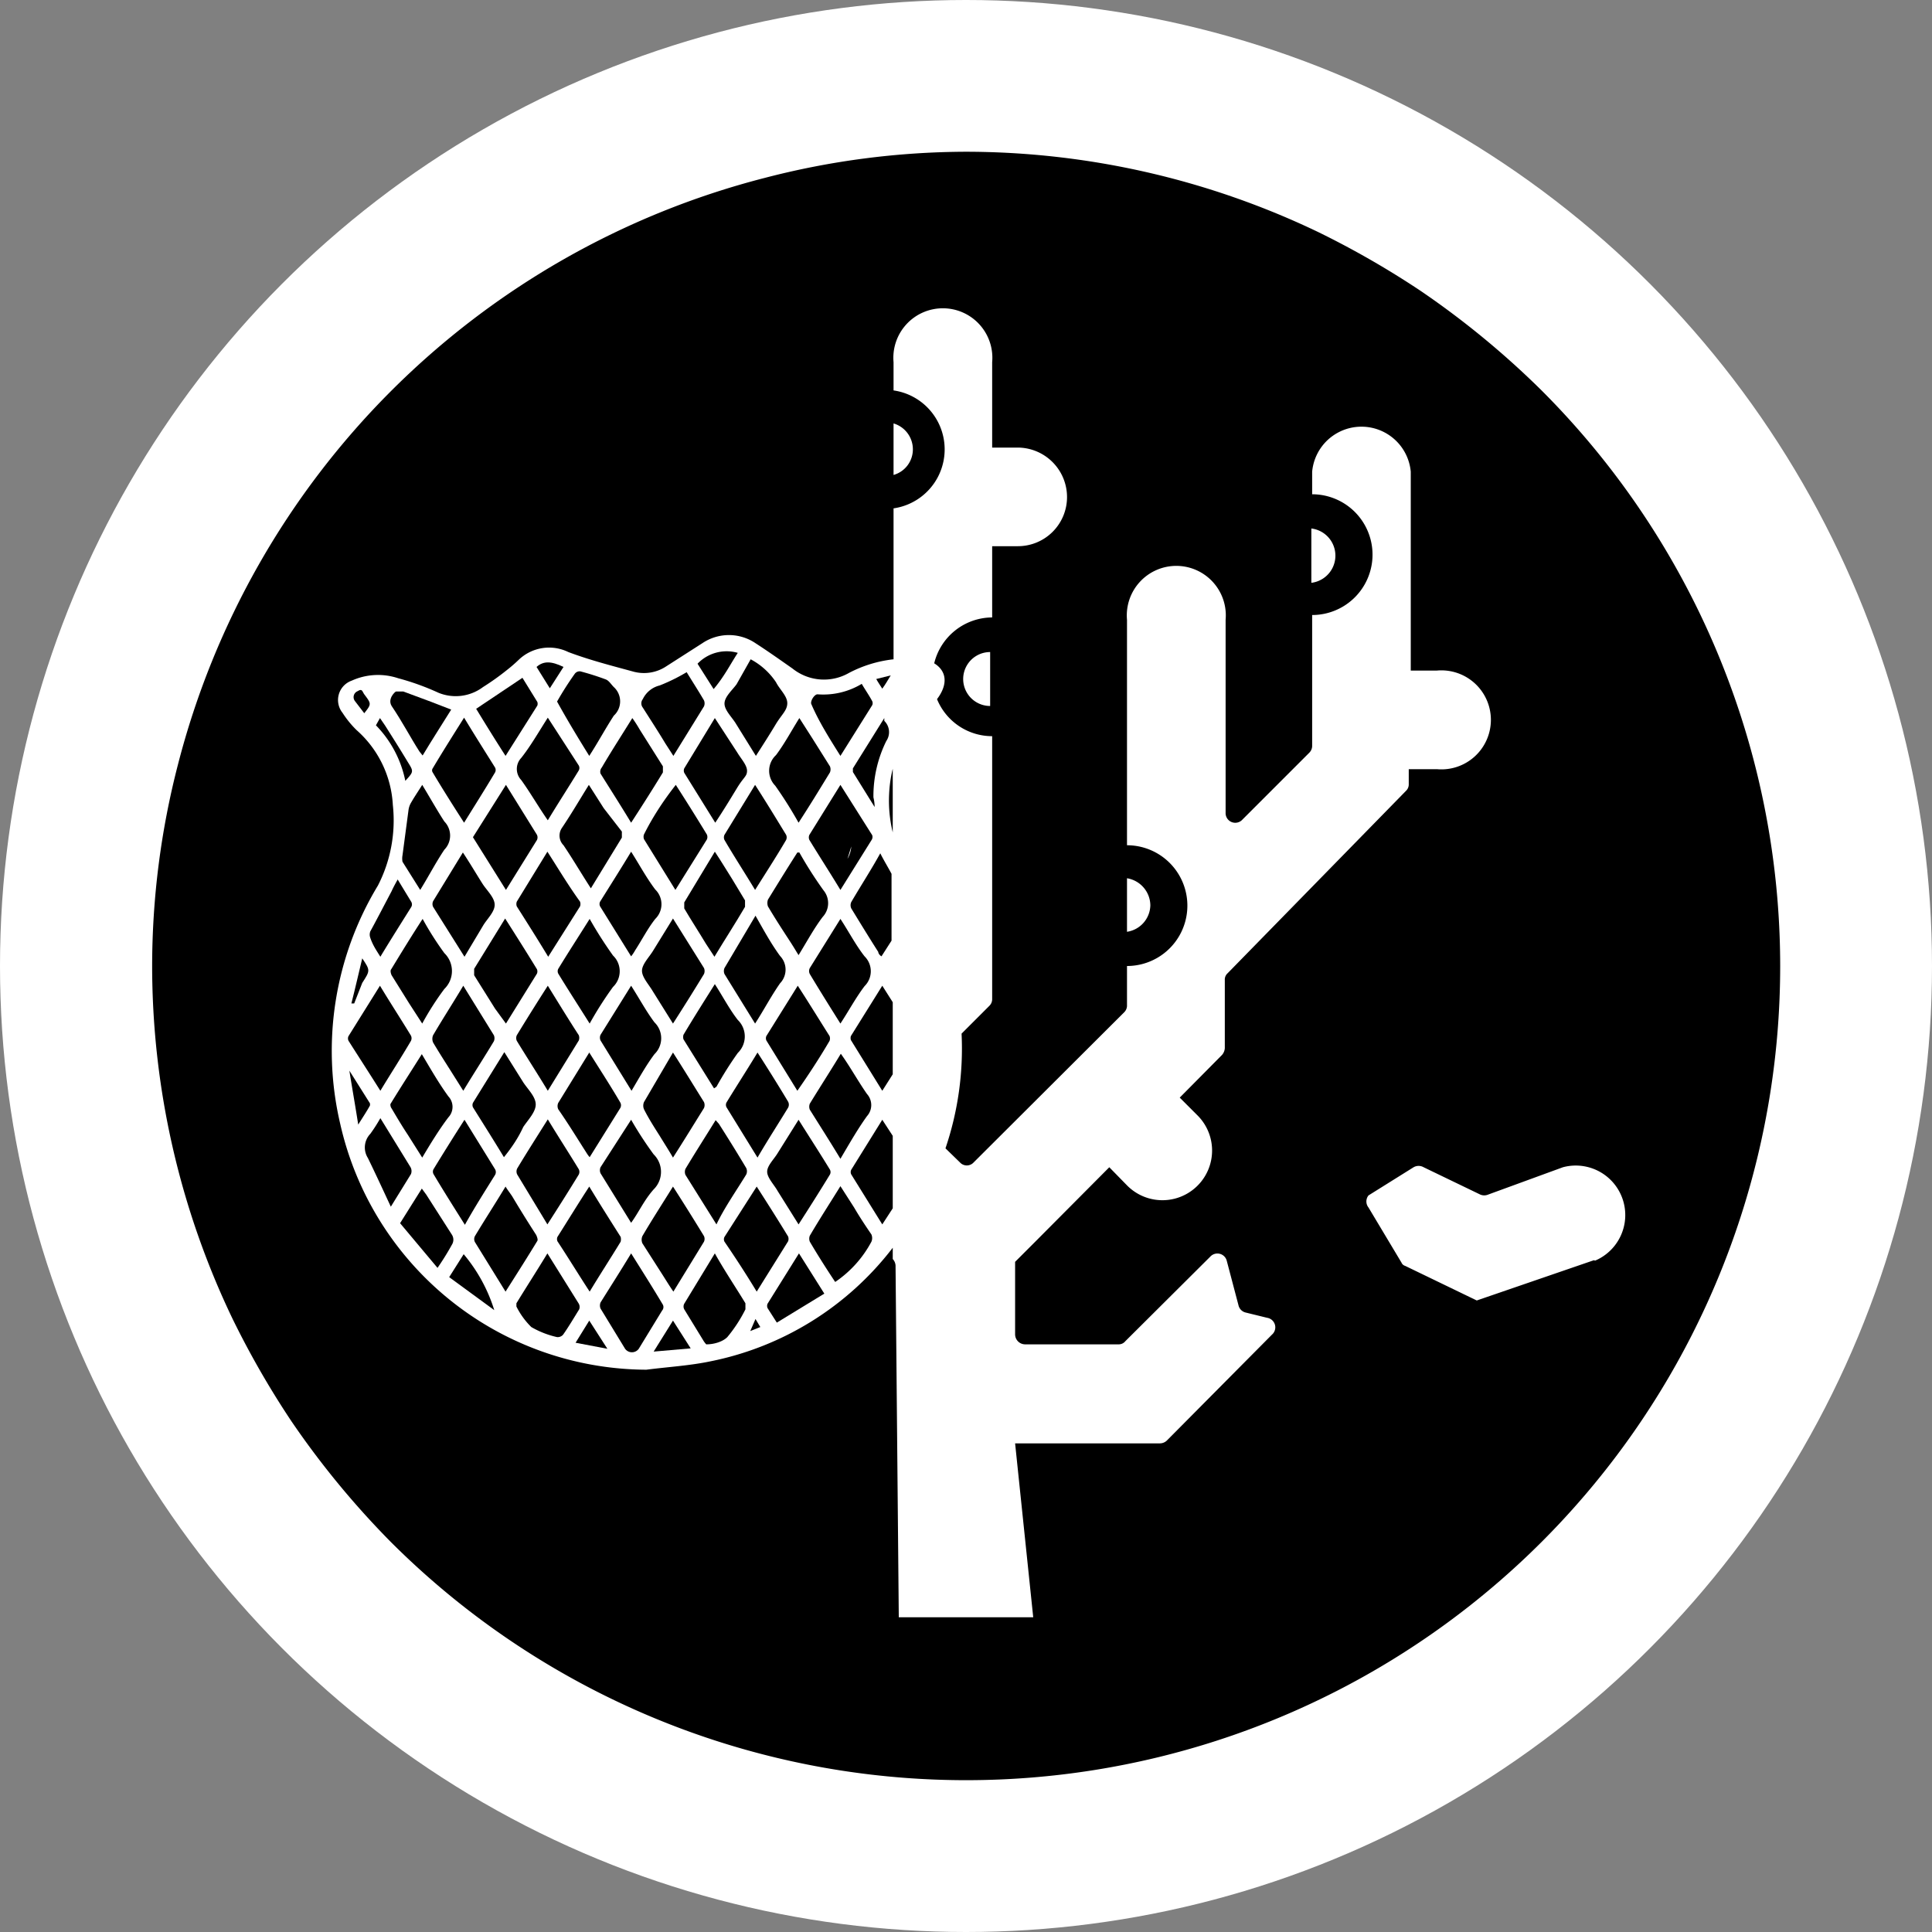 <svg xmlns="http://www.w3.org/2000/svg" viewBox="0 0 48 48"><rect x="0" y="0" width="48" height="48" fill="#808080" stroke="none"/><defs><style>.cls-1{fill:#fff;}</style></defs><g id="Postive"><circle class="cls-1" cx="24" cy="24" r="24"/><path d="M18.19,21.84c-.14-.22-.27-.44-.43-.68L17,22.42s0,.11,0,.15c.17.29.36.58.54.88l.21.32c.26-.43.52-.83.76-1.24,0,0,0-.11,0-.16Z"/><path d="M20.46,22.12a10,10,0,0,1-.6-.94l-.05,0c-.25.39-.49.78-.73,1.17a.25.25,0,0,0,0,.17c.16.27.32.52.49.78s.17.27.27.43c.21-.34.38-.66.6-.95A.5.5,0,0,0,20.46,22.12Z"/><path d="M19.58,27.52a.16.16,0,0,0,0-.15c-.24-.4-.49-.8-.76-1.22-.26.43-.52.83-.77,1.24a.13.13,0,0,0,0,.12l.77,1.25C19.07,28.33,19.33,27.93,19.58,27.52Z"/><path d="M18,24.2l.76,1.23c.22-.34.39-.67.62-1a.49.49,0,0,0,0-.68c-.22-.3-.4-.63-.61-1L18,24.05A.19.19,0,0,0,18,24.2Z"/><path d="M16.22,23.63c-.1.16-.27.33-.27.49s.17.34.27.51l.5.8c.27-.42.52-.82.77-1.23a.19.19,0,0,0,0-.15l-.77-1.23Z"/><path d="M16.39,28.22c.11.18.22.35.33.54.27-.42.52-.83.77-1.23a.19.19,0,0,0,0-.15c-.25-.4-.5-.81-.77-1.23L16,27.38a.23.23,0,0,0,0,.18C16.11,27.78,16.25,28,16.39,28.22Z"/><path d="M17.8,27a9.13,9.13,0,0,1,.53-.84.57.57,0,0,0,0-.82c-.21-.27-.37-.58-.57-.89-.27.43-.53.84-.78,1.26a.22.22,0,0,0,0,.11l.76,1.22Z"/><path d="M20.61,25.86a.17.17,0,0,0,0-.12c-.26-.41-.51-.82-.79-1.25l-.78,1.25a.14.14,0,0,0,0,.11l.77,1.25C20.11,26.67,20.37,26.27,20.61,25.86Z"/><path d="M15,20.08l-.37-.58c-.23.37-.44.73-.67,1.07A.34.34,0,0,0,14,21c.23.34.44.7.68,1.07l.77-1.26s0-.1,0-.15Z"/><path d="M13.61,17.83c-.23.36-.43.71-.66,1a.4.4,0,0,0,0,.55c.23.32.43.67.66,1,.26-.43.52-.83.77-1.24a.13.13,0,0,0,0-.12Z"/><path d="M11.75,20.8l.82,1.31.77-1.24a.15.15,0,0,0,0-.13l-.77-1.24Z"/><path d="M10.76,22.39a.17.17,0,0,0,0,.14l.78,1.24L12,23c.1-.17.29-.34.29-.52s-.19-.35-.3-.52-.31-.51-.49-.78Z"/><path d="M18,20.74a.15.15,0,0,0,0,.13c.24.41.5.81.76,1.24.27-.43.53-.83.77-1.24a.15.15,0,0,0,0-.13c-.25-.41-.5-.82-.77-1.24Z"/><path d="M17.76,17.84,17,19.09a.14.14,0,0,0,0,.11l.77,1.24c.2-.3.37-.58.54-.86s.25-.29.25-.43-.15-.3-.24-.45Z"/><path d="M16,20.73a.17.17,0,0,0,0,.12l.78,1.26.78-1.25a.15.15,0,0,0,0-.13c-.25-.41-.5-.81-.77-1.23C16.46,19.92,16.2,20.33,16,20.73Z"/><path d="M14.91,22.4a.13.13,0,0,0,0,.12l.77,1.24a1,1,0,0,0,.1-.15c.17-.26.31-.54.5-.78a.51.51,0,0,0,0-.73c-.22-.29-.39-.61-.6-.94C15.42,21.59,15.16,22,14.91,22.4Z"/><path d="M10.76,25.72a.23.23,0,0,0,0,.18c.13.22.27.44.41.66l.34.54c.26-.43.52-.83.76-1.23a.19.19,0,0,0,0-.15l-.76-1.23C11.26,24.91,11,25.31,10.76,25.72Z"/><path d="M21.14,25.74a.17.17,0,0,0,0,.1l.78,1.26.26-.41V24.9l-.26-.41Z"/><path d="M21.15,22.41a.19.19,0,0,0,0,.16c.22.36.44.72.67,1.08,0,0,0,.06.08.11l.25-.39V21.71c-.09-.17-.19-.33-.28-.51C21.65,21.6,21.39,22,21.15,22.41Z"/><path d="M22.18,20.68V19.1a3.19,3.19,0,0,0-.09.63A3.33,3.33,0,0,0,22.18,20.68Z"/><path d="M16.26,26.19a.55.55,0,0,0,0-.79c-.21-.28-.38-.6-.58-.91l-.76,1.22a.17.17,0,0,0,0,.14l.77,1.25C15.88,26.78,16.05,26.47,16.26,26.19Z"/><path d="M23.48,26.13l0,0s0,0,0,0Z"/><path d="M8.89,17.17a.16.16,0,0,0-.07.25l.23.3c.18-.23.18-.23,0-.47C9,17.18,9,17.1,8.89,17.17Z"/><path d="M21.15,29.06a.13.13,0,0,0,0,.12l.77,1.24.26-.4v-1.8l-.26-.4Z"/><path d="M14.65,25.43a8.88,8.88,0,0,1,.58-.91.54.54,0,0,0,0-.78,10.12,10.12,0,0,1-.58-.91c-.27.43-.53.83-.78,1.24a.13.13,0,0,0,0,.12C14.12,24.6,14.38,25,14.65,25.43Z"/><path d="M14.38,25.85a.19.19,0,0,0,0-.13c-.26-.4-.51-.81-.77-1.23-.27.42-.52.82-.77,1.23a.17.17,0,0,0,0,.14c.25.41.51.81.77,1.24Z"/><path d="M14.57,28.64a.76.76,0,0,0,.08.11l.76-1.22a.14.14,0,0,0,0-.14c-.24-.41-.5-.81-.77-1.24l-.77,1.25a.19.19,0,0,0,0,.16C14.12,27.92,14.34,28.28,14.57,28.64Z"/><path d="M21.54,27.73a.41.41,0,0,0,0-.55c-.23-.33-.42-.68-.65-1-.26.43-.52.83-.77,1.24a.2.2,0,0,0,0,.15c.25.4.5.79.76,1.22C21.11,28.4,21.31,28.05,21.54,27.73Z"/><path d="M12.57,25.43l.77-1.24a.14.14,0,0,0,0-.11c-.25-.41-.51-.82-.79-1.26l-.77,1.25s0,.11,0,.16l.52.83Z"/><path d="M10.49,19.5c-.1.16-.19.29-.27.43a.49.49,0,0,0-.07.19L10,21.25a.44.44,0,0,0,0,.16l.44.7c.21-.34.38-.67.6-1a.5.5,0,0,0,0-.7C10.87,20.15,10.69,19.83,10.49,19.5Z"/><path d="M13.6,21.16l-.76,1.24a.17.17,0,0,0,0,.12c.26.41.52.82.78,1.25l.79-1.25a.17.17,0,0,0,0-.12C14.12,22,13.87,21.58,13.6,21.16Z"/><path d="M21.22,30l-.34-.53c-.26.42-.52.82-.76,1.23a.2.2,0,0,0,0,.15c.2.34.41.67.63,1a2.79,2.79,0,0,0,.9-1,.23.23,0,0,0,0-.18C21.5,30.45,21.36,30.24,21.22,30Z"/><path d="M9.45,27.1c.26-.43.52-.83.76-1.24a.15.15,0,0,0,0-.13c-.25-.41-.51-.81-.77-1.24l-.78,1.25a.13.13,0,0,0,0,.12C8.92,26.27,9.18,26.67,9.45,27.1Z"/><path d="M9,24.42c.2-.31.2-.31,0-.61l0,0c-.09.37-.17.73-.27,1.12l.07,0Z"/><path d="M38.3,9.7a21.44,21.44,0,0,0-3-2.47,22,22,0,0,0-2.54-1.46,20.29,20.29,0,0,0-8.77-2A20,20,0,0,0,19,4.42,20.25,20.25,0,0,0,4.42,19,20,20,0,0,0,3.78,24a20.29,20.29,0,0,0,2,8.77,22,22,0,0,0,1.46,2.54,21.44,21.44,0,0,0,2.47,3A20.22,20.22,0,0,0,38.3,9.7Zm-5.72,3.43h0a.68.68,0,0,1,0,1.35h0ZM28,21.82a.69.69,0,0,1,.58.67.68.68,0,0,1-.58.66Zm-5.8-11.3a.67.67,0,0,1,.48.64.66.66,0,0,1-.48.64ZM31.6,33.16,29,35.78a.25.25,0,0,1-.18.08H25.22l.45,4.32H22.33l-.08-8.71a.26.26,0,0,0-.07-.19V31a7.58,7.58,0,0,1-4.52,2.82c-.52.11-1.06.14-1.6.21v0a7.83,7.83,0,0,1-7.61-6.12A7.93,7.93,0,0,1,9.39,22a3.54,3.54,0,0,0,.37-2,2.67,2.67,0,0,0-.9-1.86,2.44,2.44,0,0,1-.35-.43.51.51,0,0,1,.23-.8,1.58,1.58,0,0,1,1.15-.06,6.29,6.29,0,0,1,1,.36A1.13,1.13,0,0,0,12,17.07a6.27,6.27,0,0,0,.59-.42,3.73,3.73,0,0,0,.3-.26,1.09,1.09,0,0,1,1.23-.19c.53.2,1.08.34,1.63.49a1,1,0,0,0,.81-.14l.89-.57a1.18,1.18,0,0,1,1.32,0c.31.2.62.42.92.63a1.25,1.25,0,0,0,1.4.11,3.11,3.11,0,0,1,1.11-.34V12.63a1.48,1.48,0,0,0,0-2.93V9a1.23,1.23,0,1,1,2.45,0v2.12h.64a1.23,1.23,0,0,1,1.22,1.23h0a1.22,1.22,0,0,1-1.22,1.22h-.64v1.77h0a1.49,1.49,0,0,0-1.44,1.14c.31.19.35.52.07.89h0a1.48,1.48,0,0,0,1.37.92h0v6.53a.23.23,0,0,1-.07.17l-.69.69a7.72,7.72,0,0,1-.4,2.85l.36.35a.23.23,0,0,0,.34,0l3.74-3.73A.24.24,0,0,0,28,25V24A1.48,1.48,0,0,0,28,21V15.4a1.23,1.23,0,1,1,2.45,0v4.79a.24.24,0,0,0,.42.17l1.66-1.66a.24.24,0,0,0,.07-.18V15.28h0a1.49,1.49,0,0,0,0-3h0v-.56a1.23,1.23,0,0,1,2.45,0v4.94h.65a1.23,1.23,0,1,1,0,2.45H35v.37a.22.22,0,0,1-.07.17L30.5,24.18a.21.21,0,0,0-.07.17l0,1.69a.28.28,0,0,1-.07.17l-1.05,1.06.45.45A1.22,1.22,0,1,1,28,29.45L27.56,29l-1.83,1.84-.51.51v1.8a.25.25,0,0,0,.25.25h2.32a.21.21,0,0,0,.17-.08l2.11-2.1a.24.24,0,0,1,.41.11l.29,1.1a.24.24,0,0,0,.18.18l.53.13A.24.24,0,0,1,31.6,33.16Zm-7-15.62h0a.67.67,0,0,1,0-1.34h0Zm15,13.77-2.91,1h0l-1.78-.86a.14.14,0,0,1-.09-.08L34,30A.24.24,0,0,1,34,29.7L35.12,29a.25.25,0,0,1,.25,0l1.41.68a.25.25,0,0,0,.19,0L38.83,29a1.23,1.23,0,0,1,.8,2.32Z"/><path d="M9.19,27.41l-.51-.81,0,0c.07.44.15.89.22,1.34H8.9c.1-.16.2-.31.29-.47A.14.14,0,0,0,9.19,27.41Z"/><path d="M10.2,29l-.75-1.22a3.83,3.83,0,0,1-.25.39.49.49,0,0,0-.06.6c.19.39.37.78.57,1.21l.5-.81A.2.2,0,0,0,10.2,29Z"/><path d="M14,16.57c-.31-.15-.5-.15-.67,0l.33.53Z"/><path d="M10.75,19.19c.25.42.51.83.78,1.25.26-.42.52-.83.77-1.25a.13.13,0,0,0,0-.12c-.25-.4-.51-.81-.77-1.24-.27.43-.53.84-.78,1.26A.09.09,0,0,0,10.75,19.19Z"/><path d="M13.35,17.53a.14.14,0,0,0,0-.09l-.37-.6-1.15.77c.22.36.46.75.73,1.17Z"/><path d="M11.23,30.68l-.64-1-.11-.15-.54.86.93,1.11a6.62,6.62,0,0,0,.36-.58A.23.23,0,0,0,11.23,30.68Z"/><path d="M10.42,18.67l.08.1c.24-.4.48-.77.71-1.14l-.49-.19-.7-.26s-.16,0-.18,0-.22.18-.11.36C10,17.94,10.19,18.31,10.42,18.67Z"/><path d="M10.13,18.93c-.18-.3-.37-.6-.56-.9l-.13-.19-.1.18a2.76,2.76,0,0,1,.73,1.38C10.28,19.17,10.28,19.17,10.13,18.93Z"/><path d="M9.45,23.77c.26-.43.52-.84.77-1.24a.13.13,0,0,0,0-.12l-.34-.56c-.06.11-.11.2-.15.29-.18.34-.36.69-.53,1a.23.23,0,0,0,0,.16C9.26,23.48,9.35,23.61,9.45,23.77Z"/><path d="M16.24,33.58l.92-.08-.44-.69Z"/><path d="M17.76,31.14,17,32.39a.15.15,0,0,0,0,.14l.49.8s.05.07.06.07c.18,0,.4-.06.52-.18a3.56,3.56,0,0,0,.45-.69s0-.12,0-.15C18.29,32,18,31.57,17.76,31.14Z"/><path d="M11.16,31.73l1.12.82a4,4,0,0,0-.76-1.39Z"/><path d="M19.07,32.39a.14.14,0,0,0,0,.11l.23.36,1.18-.72-.63-1Z"/><path d="M18.64,33.07l0,0,.25-.1-.12-.2Z"/><path d="M9.73,24.23l.43.69.33.51a7.07,7.07,0,0,1,.55-.86.62.62,0,0,0,0-.89,7.74,7.74,0,0,1-.54-.85c-.28.43-.53.84-.78,1.25C9.69,24.11,9.71,24.19,9.73,24.23Z"/><path d="M13.32,30.68c-.2-.31-.4-.63-.59-.95-.05-.08-.11-.15-.17-.25-.26.43-.52.83-.76,1.23a.16.16,0,0,0,0,.15l.76,1.23c.28-.44.54-.85.79-1.26C13.37,30.8,13.34,30.72,13.32,30.68Z"/><path d="M14.38,32.39l-.78-1.25c-.26.43-.52.83-.77,1.24,0,0,0,.06,0,.08a1.91,1.91,0,0,0,.37.51,2.25,2.25,0,0,0,.64.25.18.18,0,0,0,.15-.06c.14-.2.27-.42.4-.63A.17.17,0,0,0,14.38,32.39Z"/><path d="M16.46,32.4c-.25-.42-.51-.83-.78-1.26-.26.43-.51.82-.76,1.22a.2.2,0,0,0,0,.15l.61,1a.21.21,0,0,0,.34,0l.58-.95A.13.13,0,0,0,16.46,32.4Z"/><path d="M14.3,33.36l.79.15-.45-.7Z"/><path d="M22.13,16.78l-.36.09c.05.09.1.16.15.24C22,17,22.05,16.91,22.13,16.78Z"/><path d="M18.54,29.18a.19.19,0,0,0,0-.16c-.22-.37-.45-.74-.68-1.1l-.08-.09c-.26.42-.51.81-.75,1.21a.2.2,0,0,0,0,.15l.77,1.23C18,30,18.29,29.59,18.54,29.18Z"/><path d="M16.44,31.64c.09.14.18.29.29.45l.76-1.24a.17.17,0,0,0,0-.14c-.25-.41-.5-.81-.77-1.23-.26.42-.52.82-.76,1.23a.23.23,0,0,0,0,.18Z"/><path d="M18.8,32.09l.78-1.25a.17.17,0,0,0,0-.12c-.25-.41-.51-.82-.78-1.24L18,30.73a.13.13,0,0,0,0,.12C18.28,31.26,18.54,31.66,18.8,32.09Z"/><path d="M20.62,29.18a.13.13,0,0,0,0-.12c-.25-.41-.51-.81-.78-1.24l-.52.83c-.09.15-.26.31-.26.46s.17.32.26.48l.52.83C20.11,30,20.37,29.59,20.62,29.18Z"/><path d="M16.24,29.55a.61.61,0,0,0,0-.87,9.1,9.1,0,0,1-.56-.86L14.92,29a.19.19,0,0,0,0,.15l.76,1.23C15.87,30.12,16,29.82,16.24,29.55Z"/><path d="M14.65,32.09c.26-.43.52-.83.77-1.24a.25.25,0,0,0,0-.12c-.26-.41-.52-.82-.78-1.25-.28.43-.53.84-.79,1.25a.14.14,0,0,0,0,.11C14.12,31.25,14.37,31.66,14.65,32.09Z"/><path d="M9.73,27.54c.13.22.26.44.4.65l.36.57c.22-.37.43-.71.65-1a.38.38,0,0,0,0-.52c-.24-.33-.44-.68-.66-1.05-.27.43-.53.83-.78,1.24A.16.16,0,0,0,9.73,27.54Z"/><path d="M12.3,29.19a.14.14,0,0,0,0-.14l-.76-1.23c-.27.42-.52.82-.77,1.23a.13.13,0,0,0,0,.12c.25.42.51.83.78,1.26C11.79,30,12.05,29.59,12.3,29.19Z"/><path d="M13.6,30.42c.27-.42.53-.83.78-1.24a.15.15,0,0,0,0-.13c-.25-.41-.51-.81-.77-1.24-.27.43-.52.82-.76,1.22a.17.17,0,0,0,0,.15Z"/><path d="M13,28c.12-.18.31-.37.31-.56s-.19-.37-.31-.55l-.47-.75-.78,1.26a.14.14,0,0,0,0,.11c.25.4.51.81.77,1.24C12.73,28.49,12.88,28.26,13,28Z"/><path d="M21.48,23.76c-.22-.28-.39-.61-.6-.93l-.76,1.22a.16.16,0,0,0,0,.15c.24.4.49.8.76,1.23.21-.32.38-.64.6-.93A.52.52,0,0,0,21.48,23.76Z"/><path d="M21.7,19.81a3.09,3.09,0,0,1,.32-1.4.39.39,0,0,0-.05-.5l0-.07-.78,1.25s0,.07,0,.09l.54.87A1.06,1.06,0,0,0,21.7,19.81Z"/><path d="M19.26,19.52a10.31,10.31,0,0,1,.58.92c.28-.43.53-.84.78-1.25a.2.2,0,0,0,0-.15l-.44-.7-.32-.5c-.2.32-.37.64-.58.92A.53.53,0,0,0,19.26,19.52Z"/><path d="M18,17.48c0,.17.19.34.29.51l.49.79c.18-.28.34-.53.49-.78s.29-.35.29-.53-.19-.34-.28-.52a1.73,1.73,0,0,0-.63-.57L18.3,17C18.2,17.14,18,17.31,18,17.48Z"/><path d="M18.33,16.22a1,1,0,0,0-1,.27l.4.63C18,16.8,18.14,16.51,18.33,16.22Z"/><path d="M21.67,20.75l-.79-1.25-.77,1.24a.15.15,0,0,0,0,.13c.25.41.51.81.77,1.24l.78-1.25A.14.14,0,0,0,21.67,20.75Zm-.64.67.12-.39A.72.72,0,0,1,21,21.42Z"/><path d="M16.53,18.47l.2.31.76-1.23a.19.19,0,0,0,0-.15c-.14-.24-.29-.47-.43-.7a4.6,4.6,0,0,1-.67.33.63.63,0,0,0-.42.34.17.17,0,0,0,0,.21C16.16,17.88,16.35,18.17,16.53,18.47Z"/><path d="M20.88,18.78l.79-1.26a.12.12,0,0,0,0-.1c-.08-.15-.18-.29-.26-.43l0,0a1.85,1.85,0,0,1-1.1.26c-.08,0-.19.18-.15.25C20.35,17.94,20.61,18.35,20.88,18.78Z"/><path d="M14.64,18.78c.22-.34.39-.66.61-1a.48.48,0,0,0,0-.71c-.07-.07-.12-.16-.2-.19a6.6,6.6,0,0,0-.63-.2.15.15,0,0,0-.14.06,8.09,8.09,0,0,0-.44.69C14.1,17.9,14.36,18.33,14.64,18.78Z"/><path d="M14.92,19.22c.25.4.5.79.76,1.22.28-.43.54-.84.79-1.25,0,0,0-.11,0-.15l-.58-.92a3.23,3.23,0,0,0-.18-.28c-.26.42-.52.82-.76,1.23A.16.16,0,0,0,14.92,19.22Z"/></g></svg>